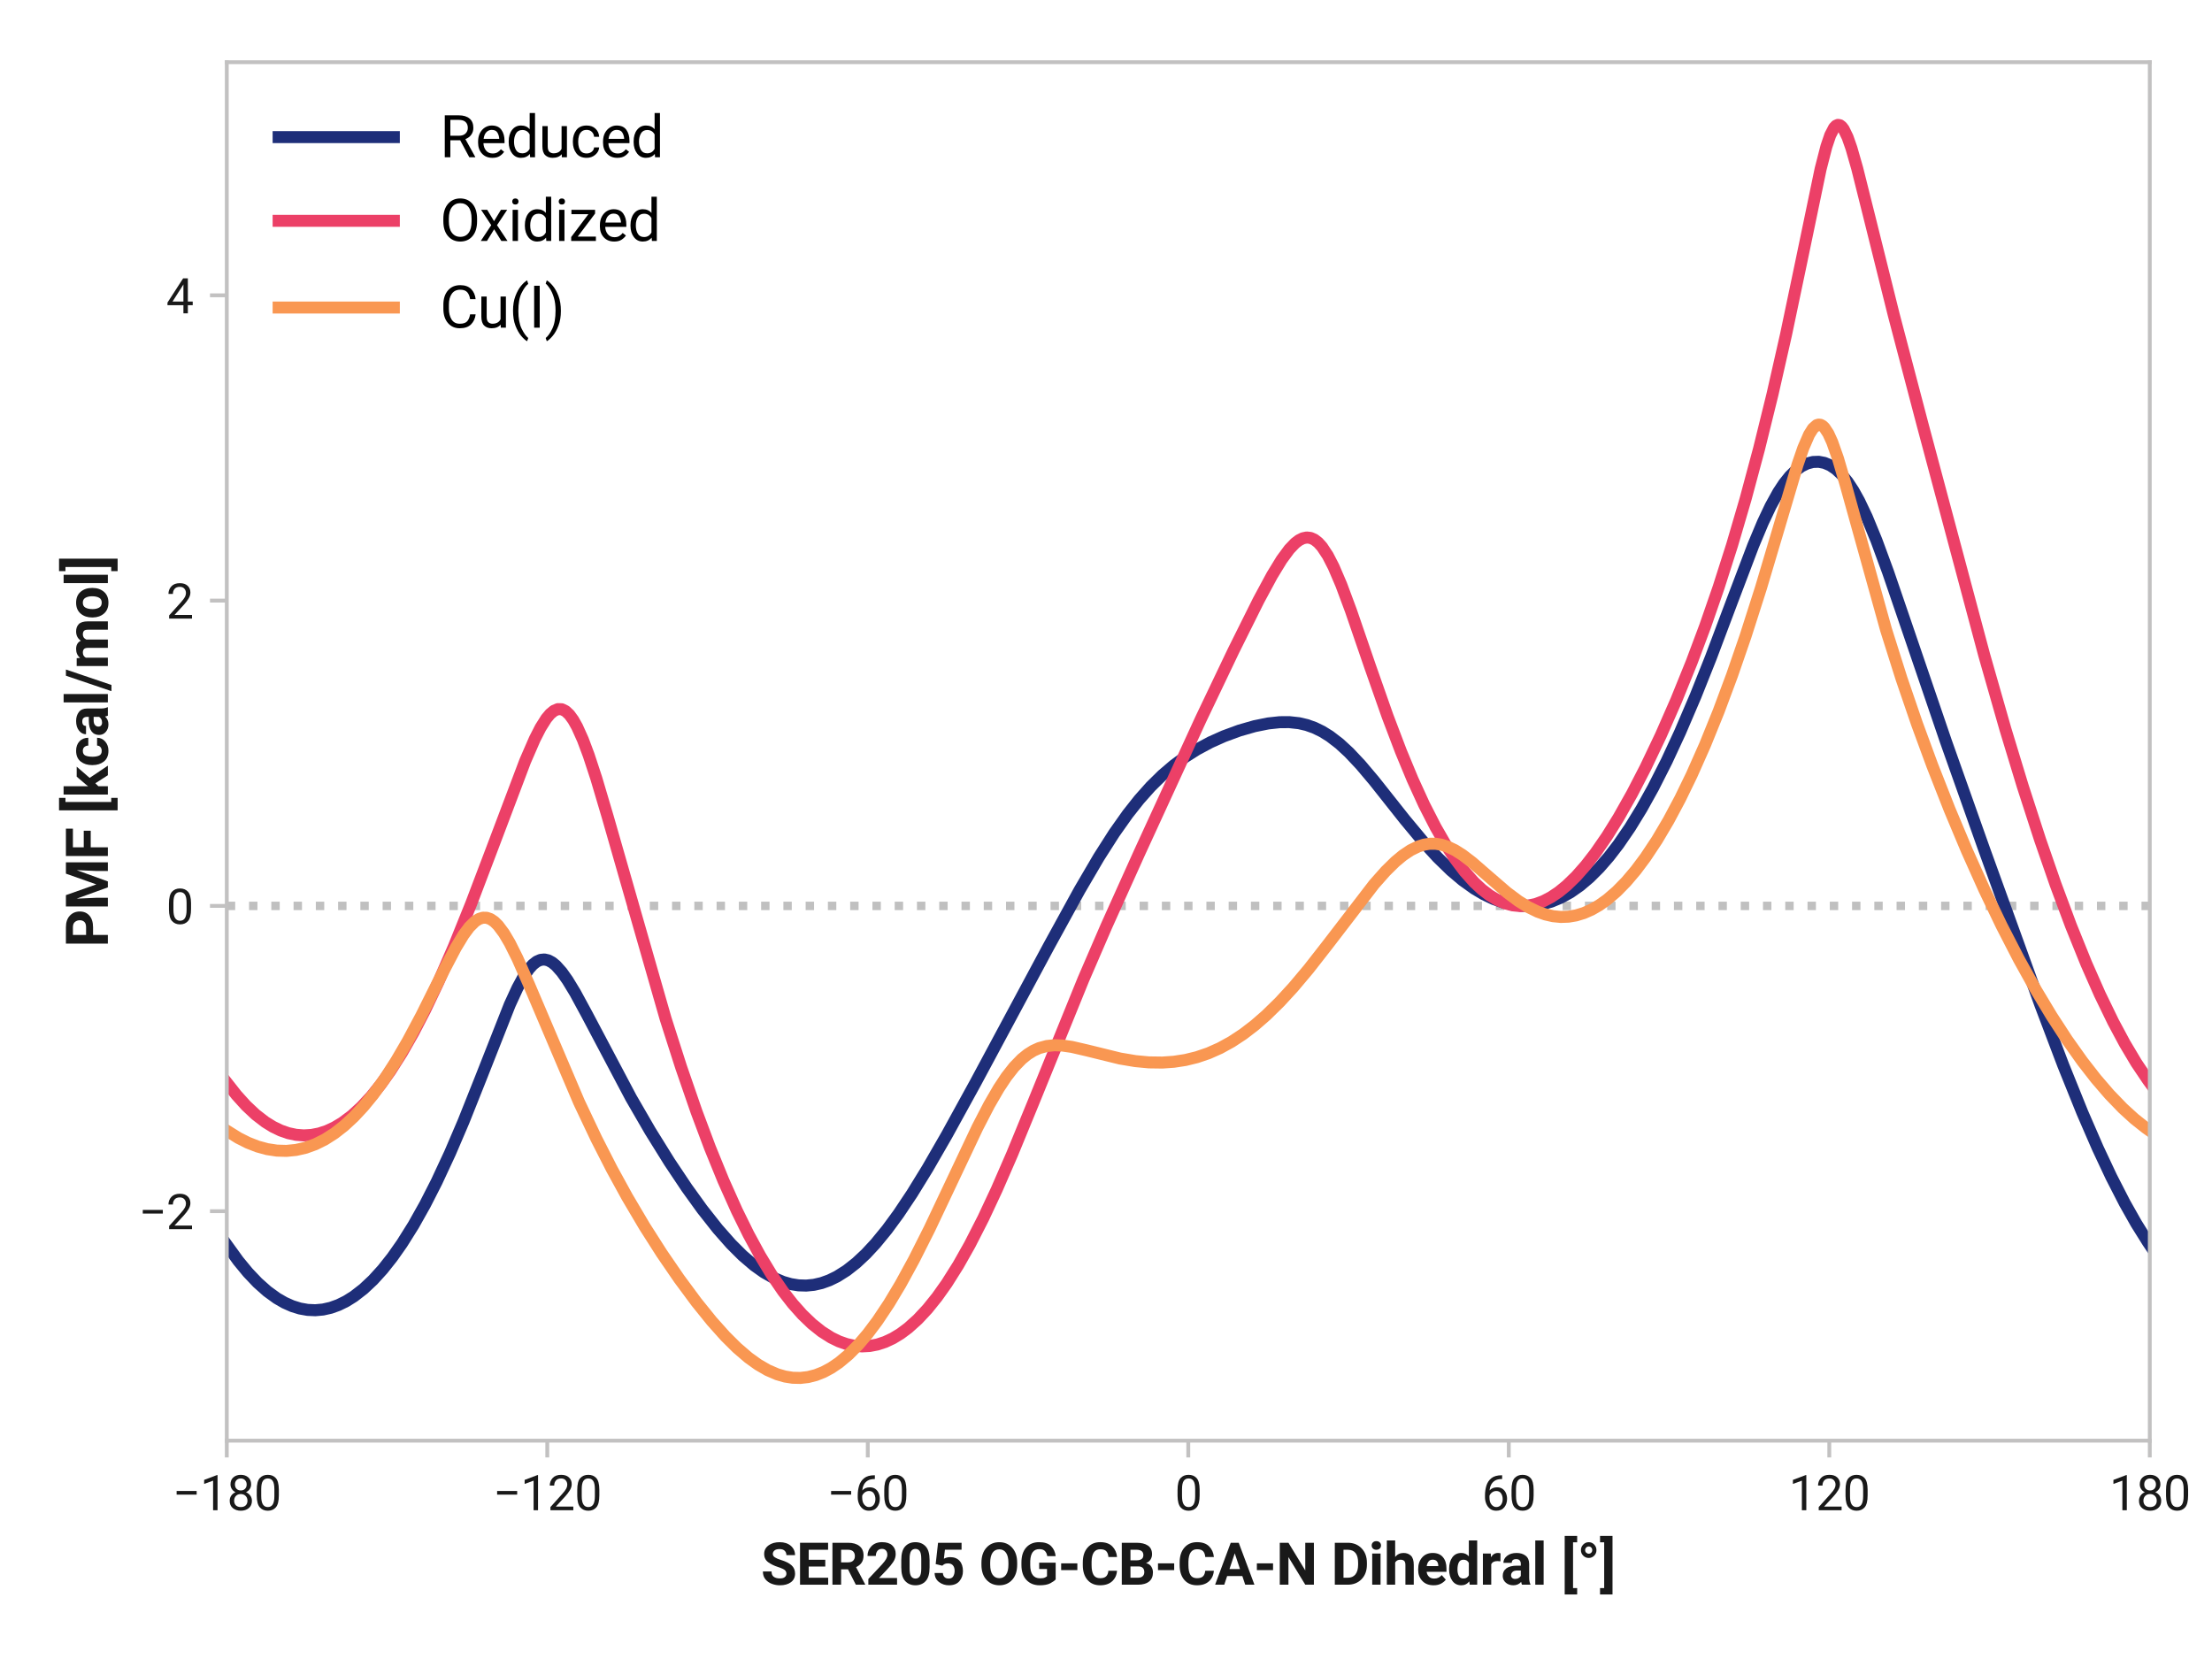 <?xml version="1.0" encoding="utf-8" standalone="no"?>
<!DOCTYPE svg PUBLIC "-//W3C//DTD SVG 1.1//EN"
  "http://www.w3.org/Graphics/SVG/1.1/DTD/svg11.dtd">
<svg xmlns:xlink="http://www.w3.org/1999/xlink" width="460.8pt" height="345.6pt" viewBox="0 0 460.8 345.6" xmlns="http://www.w3.org/2000/svg" version="1.1">
 <defs>
  <style type="text/css">*{stroke-linejoin: round; stroke-linecap: butt}</style>
 </defs>
 <g id="figure_1">
  <g id="patch_1">
   <path d="M 0 345.6 
L 460.8 345.6 
L 460.8 0 
L 0 0 
z
" style="fill: #ffffff"/>
  </g>
  <g id="axes_1">
   <g id="patch_2">
    <path d="M 47.243 300.112 
L 447.84 300.112 
L 447.84 12.96 
L 47.243 12.96 
z
" style="fill: #ffffff"/>
   </g>
   <g id="line2d_1">
    <path d="M 47.243 188.715 
L 447.84 188.715 
" clip-path="url(#pdffacbe177)" style="fill: none; stroke-dasharray: 1.75,2.888; stroke-dashoffset: 0; stroke: #c0c0c0; stroke-width: 1.75"/>
   </g>
   <g id="line2d_2">
    <path d="M 47.243 259.337 
L 49.649 262.667 
L 51.654 265.097 
L 53.659 267.207 
L 55.664 268.993 
L 57.669 270.45 
L 59.273 271.377 
L 60.877 272.09 
L 62.481 272.59 
L 64.085 272.874 
L 65.689 272.944 
L 67.293 272.798 
L 68.897 272.437 
L 70.501 271.862 
L 72.105 271.073 
L 73.709 270.07 
L 75.714 268.519 
L 77.719 266.638 
L 79.724 264.43 
L 81.729 261.899 
L 83.734 259.048 
L 86.14 255.209 
L 88.546 250.925 
L 90.952 246.206 
L 93.759 240.173 
L 96.566 233.616 
L 100.175 224.559 
L 106.19 209.3 
L 107.794 205.814 
L 108.997 203.594 
L 110.2 201.825 
L 111.002 200.94 
L 111.804 200.314 
L 112.606 199.959 
L 113.408 199.876 
L 114.21 200.058 
L 115.012 200.488 
L 115.814 201.143 
L 117.017 202.488 
L 118.22 204.182 
L 119.824 206.823 
L 122.23 211.255 
L 131.453 228.698 
L 135.463 235.624 
L 139.473 242.073 
L 143.082 247.472 
L 146.29 251.922 
L 149.497 255.986 
L 152.304 259.166 
L 154.71 261.564 
L 157.116 263.62 
L 159.121 265.047 
L 161.126 266.193 
L 163.131 267.043 
L 164.735 267.502 
L 166.339 267.759 
L 167.943 267.81 
L 169.547 267.653 
L 171.151 267.287 
L 172.755 266.712 
L 174.359 265.93 
L 176.364 264.666 
L 178.369 263.092 
L 180.374 261.219 
L 182.379 259.062 
L 184.785 256.126 
L 187.191 252.845 
L 189.998 248.639 
L 193.206 243.427 
L 197.216 236.471 
L 203.231 225.525 
L 218.469 197.131 
L 224.885 185.445 
L 228.895 178.596 
L 232.103 173.568 
L 234.91 169.598 
L 237.316 166.553 
L 239.722 163.85 
L 242.128 161.482 
L 244.534 159.427 
L 246.94 157.655 
L 249.346 156.133 
L 252.153 154.629 
L 254.96 153.372 
L 258.168 152.192 
L 261.376 151.271 
L 264.183 150.705 
L 266.589 150.446 
L 268.594 150.436 
L 270.599 150.657 
L 272.203 151.03 
L 273.807 151.599 
L 275.411 152.377 
L 277.015 153.37 
L 279.02 154.911 
L 281.025 156.758 
L 283.431 159.314 
L 286.238 162.637 
L 292.654 170.734 
L 296.664 175.555 
L 299.471 178.62 
L 302.278 181.349 
L 304.684 183.381 
L 307.09 185.106 
L 309.095 186.297 
L 311.1 187.257 
L 313.105 187.98 
L 315.11 188.46 
L 317.115 188.693 
L 319.12 188.671 
L 321.125 188.389 
L 323.13 187.838 
L 325.135 187.01 
L 327.14 185.898 
L 329.145 184.493 
L 331.15 182.792 
L 333.155 180.791 
L 335.16 178.488 
L 337.165 175.886 
L 339.571 172.373 
L 341.977 168.444 
L 344.383 164.114 
L 347.19 158.571 
L 349.996 152.524 
L 353.204 145.03 
L 356.412 136.974 
L 360.823 125.246 
L 365.234 113.623 
L 367.239 108.842 
L 368.843 105.446 
L 370.447 102.537 
L 371.65 100.714 
L 372.853 99.21 
L 374.056 98.025 
L 375.259 97.145 
L 376.462 96.555 
L 377.665 96.242 
L 378.868 96.199 
L 380.071 96.427 
L 381.274 96.939 
L 382.477 97.753 
L 383.68 98.888 
L 384.883 100.361 
L 386.086 102.181 
L 387.289 104.34 
L 388.893 107.708 
L 390.898 112.583 
L 393.304 119.127 
L 397.314 130.846 
L 405.334 154.352 
L 413.354 176.979 
L 424.983 209.164 
L 429.795 221.861 
L 433.805 231.8 
L 437.013 239.187 
L 439.82 245.165 
L 442.627 250.639 
L 445.033 254.899 
L 447.439 258.739 
L 447.84 259.337 
L 447.84 259.337 
" clip-path="url(#pdffacbe177)" style="fill: none; stroke: #1e2e79; stroke-width: 2.5; stroke-linecap: square"/>
   </g>
   <g id="line2d_3">
    <path d="M 47.243 225.537 
L 49.248 228.089 
L 51.253 230.309 
L 53.258 232.192 
L 55.263 233.738 
L 56.867 234.73 
L 58.471 235.505 
L 60.075 236.063 
L 61.679 236.403 
L 63.283 236.526 
L 64.887 236.431 
L 66.491 236.12 
L 68.095 235.592 
L 69.699 234.848 
L 71.303 233.888 
L 73.308 232.387 
L 75.313 230.552 
L 77.318 228.388 
L 79.323 225.897 
L 81.328 223.086 
L 83.734 219.298 
L 86.14 215.072 
L 88.546 210.428 
L 91.353 204.51 
L 94.561 197.148 
L 98.17 188.209 
L 102.581 176.593 
L 109.398 158.557 
L 111.403 153.946 
L 112.606 151.59 
L 113.809 149.682 
L 114.611 148.724 
L 115.413 148.062 
L 116.215 147.728 
L 117.017 147.747 
L 117.819 148.132 
L 118.621 148.883 
L 119.423 149.985 
L 120.225 151.413 
L 121.428 154.092 
L 122.631 157.301 
L 124.235 162.185 
L 126.641 170.305 
L 138.671 212.254 
L 141.879 222.273 
L 145.087 231.562 
L 147.893 239.059 
L 150.7 245.949 
L 153.507 252.225 
L 155.913 257.112 
L 158.319 261.542 
L 160.725 265.514 
L 163.131 269.026 
L 165.136 271.6 
L 167.141 273.852 
L 169.146 275.779 
L 171.151 277.381 
L 173.156 278.653 
L 174.76 279.432 
L 176.364 279.997 
L 177.968 280.346 
L 179.572 280.478 
L 181.176 280.391 
L 182.78 280.084 
L 184.384 279.555 
L 185.988 278.805 
L 187.592 277.832 
L 189.196 276.636 
L 191.201 274.83 
L 193.206 272.679 
L 195.211 270.188 
L 197.216 267.364 
L 199.622 263.547 
L 202.028 259.284 
L 204.835 253.788 
L 207.642 247.788 
L 210.85 240.422 
L 215.261 229.688 
L 225.687 204.034 
L 230.499 192.902 
L 237.316 177.763 
L 250.148 149.826 
L 256.965 135.541 
L 262.178 125.074 
L 264.985 119.867 
L 266.99 116.585 
L 268.594 114.409 
L 269.797 113.153 
L 270.599 112.541 
L 271.401 112.139 
L 272.203 111.971 
L 273.005 112.056 
L 273.807 112.408 
L 274.609 113.032 
L 275.411 113.927 
L 276.614 115.749 
L 277.817 118.084 
L 279.421 121.837 
L 281.426 127.224 
L 285.436 138.896 
L 289.045 149.166 
L 291.852 156.554 
L 294.258 162.356 
L 296.664 167.621 
L 299.07 172.326 
L 301.075 175.806 
L 303.08 178.878 
L 305.085 181.539 
L 307.09 183.785 
L 308.694 185.281 
L 310.298 186.509 
L 311.902 187.47 
L 313.506 188.164 
L 315.11 188.593 
L 316.714 188.76 
L 318.318 188.667 
L 319.922 188.32 
L 321.526 187.723 
L 323.13 186.881 
L 324.734 185.802 
L 326.338 184.494 
L 328.343 182.548 
L 330.348 180.273 
L 332.353 177.687 
L 334.759 174.201 
L 337.165 170.324 
L 339.972 165.347 
L 342.779 159.915 
L 345.987 153.176 
L 349.194 145.87 
L 352.402 137.954 
L 355.209 130.46 
L 358.016 122.357 
L 360.823 113.557 
L 363.63 103.972 
L 366.437 93.519 
L 369.244 82.127 
L 372.051 69.752 
L 375.259 54.47 
L 379.269 35.204 
L 380.472 30.524 
L 381.274 28.157 
L 382.076 26.609 
L 382.477 26.188 
L 382.878 26.012 
L 383.279 26.083 
L 383.68 26.392 
L 384.081 26.925 
L 384.883 28.582 
L 385.685 30.868 
L 386.888 35.073 
L 389.294 44.681 
L 394.507 65.601 
L 400.522 88.492 
L 413.354 136.487 
L 417.765 151.905 
L 421.374 163.776 
L 424.983 174.915 
L 428.191 184.169 
L 431.399 192.783 
L 434.607 200.724 
L 437.414 207.088 
L 440.221 212.881 
L 442.627 217.372 
L 445.033 221.411 
L 447.439 224.987 
L 447.84 225.537 
L 447.84 225.537 
" clip-path="url(#pdffacbe177)" style="fill: none; stroke: #ec4067; stroke-width: 2.5; stroke-linecap: square"/>
   </g>
   <g id="matplotlib.axis_1">
    <g id="xtick_1">
     <g id="line2d_4">
      <defs>
       <path id="meafde6dd8d" d="M 0 0 
L 0 3.5 
" style="stroke: #c2c1c1; stroke-width: 0.8"/>
      </defs>
      <g>
       <use xlink:href="#meafde6dd8d" x="47.243" y="300.112" style="fill: #c2c1c1; stroke: #c2c1c1; stroke-width: 0.8"/>
      </g>
     </g>
     <g id="text_1">
      <!-- −180 -->
      <g style="fill: #191919" transform="translate(35.954 314.612) scale(0.1 -0.1)">
       <defs>
        <path id="Roboto-Regular-2212" d="M 3134 2509 
L 3134 2034 
L 525 2034 
L 525 2509 
L 3134 2509 
z
" transform="scale(0.016)"/>
        <path id="Roboto-Regular-31" d="M 2278 4575 
L 2278 0 
L 1700 0 
L 1700 3853 
L 534 3428 
L 534 3950 
L 2188 4575 
L 2278 4575 
z
" transform="scale(0.016)"/>
        <path id="Roboto-Regular-38" d="M 3244 1231 
Q 3244 606 2826 271 
Q 2409 -63 1796 -63 
Q 1184 -63 767 271 
Q 350 606 350 1231 
Q 350 1613 554 1905 
Q 759 2197 1109 2347 
Q 806 2494 629 2762 
Q 453 3031 453 3366 
Q 453 3963 833 4288 
Q 1213 4613 1794 4613 
Q 2378 4613 2758 4288 
Q 3138 3963 3138 3366 
Q 3138 3028 2956 2761 
Q 2775 2494 2472 2347 
Q 2825 2197 3034 1903 
Q 3244 1609 3244 1231 
z
M 2559 3356 
Q 2559 3697 2346 3917 
Q 2134 4138 1793 4138 
Q 1453 4138 1243 3927 
Q 1034 3716 1034 3356 
Q 1034 3003 1243 2790 
Q 1453 2578 1797 2578 
Q 2138 2578 2348 2790 
Q 2559 3003 2559 3356 
z
M 2663 1244 
Q 2663 1625 2420 1865 
Q 2178 2106 1791 2106 
Q 1394 2106 1161 1865 
Q 928 1625 928 1244 
Q 928 850 1161 631 
Q 1394 413 1797 413 
Q 2200 413 2431 631 
Q 2663 850 2663 1244 
z
" transform="scale(0.016)"/>
        <path id="Roboto-Regular-30" d="M 3234 1944 
Q 3234 825 2848 381 
Q 2463 -63 1800 -63 
Q 1156 -63 764 368 
Q 372 800 359 1872 
L 359 2638 
Q 359 3753 750 4183 
Q 1141 4613 1794 4613 
Q 2447 4613 2834 4195 
Q 3222 3778 3234 2709 
L 3234 1944 
z
M 2653 2734 
Q 2653 3503 2434 3822 
Q 2216 4141 1794 4141 
Q 1388 4141 1167 3831 
Q 947 3522 941 2778 
L 941 1850 
Q 941 1088 1164 750 
Q 1388 413 1800 413 
Q 2222 413 2436 745 
Q 2650 1078 2653 1825 
L 2653 2734 
z
" transform="scale(0.016)"/>
       </defs>
       <use xlink:href="#Roboto-Regular-2212"/>
       <use xlink:href="#Roboto-Regular-31" x="57.178"/>
       <use xlink:href="#Roboto-Regular-38" x="113.379"/>
       <use xlink:href="#Roboto-Regular-30" x="169.58"/>
      </g>
     </g>
    </g>
    <g id="xtick_2">
     <g id="line2d_5">
      <g>
       <use xlink:href="#meafde6dd8d" x="114.009" y="300.112" style="fill: #c2c1c1; stroke: #c2c1c1; stroke-width: 0.8"/>
      </g>
     </g>
     <g id="text_2">
      <!-- −120 -->
      <g style="fill: #191919" transform="translate(102.72 314.612) scale(0.1 -0.1)">
       <defs>
        <path id="Roboto-Regular-32" d="M 3359 475 
L 3359 0 
L 381 0 
L 381 416 
L 1925 2134 
Q 2306 2566 2439 2819 
Q 2572 3072 2572 3328 
Q 2572 3663 2364 3900 
Q 2156 4138 1778 4138 
Q 1322 4138 1097 3878 
Q 872 3619 872 3213 
L 294 3213 
Q 294 3788 672 4200 
Q 1050 4613 1778 4613 
Q 2422 4613 2786 4278 
Q 3150 3944 3150 3397 
Q 3150 2997 2903 2592 
Q 2656 2188 2297 1797 
L 1078 475 
L 3359 475 
z
" transform="scale(0.016)"/>
       </defs>
       <use xlink:href="#Roboto-Regular-2212"/>
       <use xlink:href="#Roboto-Regular-31" x="57.178"/>
       <use xlink:href="#Roboto-Regular-32" x="113.379"/>
       <use xlink:href="#Roboto-Regular-30" x="169.58"/>
      </g>
     </g>
    </g>
    <g id="xtick_3">
     <g id="line2d_6">
      <g>
       <use xlink:href="#meafde6dd8d" x="180.775" y="300.112" style="fill: #c2c1c1; stroke: #c2c1c1; stroke-width: 0.8"/>
      </g>
     </g>
     <g id="text_3">
      <!-- −60 -->
      <g style="fill: #191919" transform="translate(172.296 314.612) scale(0.1 -0.1)">
       <defs>
        <path id="Roboto-Regular-36" d="M 3291 1484 
Q 3291 838 2930 387 
Q 2569 -63 1878 -63 
Q 1388 -63 1063 198 
Q 738 459 577 861 
Q 416 1263 416 1684 
L 416 1956 
Q 416 2597 595 3194 
Q 775 3791 1247 4173 
Q 1719 4556 2597 4556 
L 2647 4556 
L 2647 4066 
Q 2041 4066 1705 3853 
Q 1369 3641 1205 3302 
Q 1041 2963 1006 2575 
Q 1369 2984 1984 2984 
Q 2438 2984 2727 2765 
Q 3016 2547 3153 2201 
Q 3291 1856 3291 1484 
z
M 997 1666 
Q 997 1059 1267 737 
Q 1538 416 1878 416 
Q 2278 416 2498 708 
Q 2719 1000 2719 1456 
Q 2719 1863 2516 2184 
Q 2313 2506 1891 2506 
Q 1588 2506 1341 2325 
Q 1094 2144 997 1884 
L 997 1666 
z
" transform="scale(0.016)"/>
       </defs>
       <use xlink:href="#Roboto-Regular-2212"/>
       <use xlink:href="#Roboto-Regular-36" x="57.178"/>
       <use xlink:href="#Roboto-Regular-30" x="113.379"/>
      </g>
     </g>
    </g>
    <g id="xtick_4">
     <g id="line2d_7">
      <g>
       <use xlink:href="#meafde6dd8d" x="247.542" y="300.112" style="fill: #c2c1c1; stroke: #c2c1c1; stroke-width: 0.8"/>
      </g>
     </g>
     <g id="text_4">
      <!-- 0 -->
      <g style="fill: #191919" transform="translate(244.731 314.612) scale(0.1 -0.1)">
       <use xlink:href="#Roboto-Regular-30"/>
      </g>
     </g>
    </g>
    <g id="xtick_5">
     <g id="line2d_8">
      <g>
       <use xlink:href="#meafde6dd8d" x="314.308" y="300.112" style="fill: #c2c1c1; stroke: #c2c1c1; stroke-width: 0.8"/>
      </g>
     </g>
     <g id="text_5">
      <!-- 60 -->
      <g style="fill: #191919" transform="translate(308.687 314.612) scale(0.1 -0.1)">
       <use xlink:href="#Roboto-Regular-36"/>
       <use xlink:href="#Roboto-Regular-30" x="56.201"/>
      </g>
     </g>
    </g>
    <g id="xtick_6">
     <g id="line2d_9">
      <g>
       <use xlink:href="#meafde6dd8d" x="381.074" y="300.112" style="fill: #c2c1c1; stroke: #c2c1c1; stroke-width: 0.8"/>
      </g>
     </g>
     <g id="text_6">
      <!-- 120 -->
      <g style="fill: #191919" transform="translate(372.643 314.612) scale(0.1 -0.1)">
       <use xlink:href="#Roboto-Regular-31"/>
       <use xlink:href="#Roboto-Regular-32" x="56.201"/>
       <use xlink:href="#Roboto-Regular-30" x="112.402"/>
      </g>
     </g>
    </g>
    <g id="xtick_7">
     <g id="line2d_10">
      <g>
       <use xlink:href="#meafde6dd8d" x="447.84" y="300.112" style="fill: #c2c1c1; stroke: #c2c1c1; stroke-width: 0.8"/>
      </g>
     </g>
     <g id="text_7">
      <!-- 180 -->
      <g style="fill: #191919" transform="translate(439.41 314.612) scale(0.1 -0.1)">
       <use xlink:href="#Roboto-Regular-31"/>
       <use xlink:href="#Roboto-Regular-38" x="56.201"/>
       <use xlink:href="#Roboto-Regular-30" x="112.402"/>
      </g>
     </g>
    </g>
    <g id="text_8">
     <!-- SER205 OG-CB-CA-N Dihedral [°] -->
     <g style="fill: #191919" transform="translate(158.506 330.123) scale(0.12 -0.12)">
      <defs>
       <path id="Roboto-Bold-53" d="M 2769 1194 
Q 2769 1422 2612 1573 
Q 2456 1725 1854 1920 
Q 1253 2116 816 2425 
Q 356 2747 356 3341 
Q 356 3913 828 4263 
Q 1300 4613 2038 4613 
Q 2794 4613 3250 4217 
Q 3706 3822 3706 3209 
L 2769 3209 
Q 2769 3497 2584 3681 
Q 2400 3866 2022 3866 
Q 1653 3866 1473 3711 
Q 1294 3556 1294 3338 
Q 1294 3113 1525 2963 
Q 1756 2813 2197 2678 
Q 2944 2450 3326 2106 
Q 3709 1763 3709 1200 
Q 3709 603 3259 270 
Q 2809 -63 2059 -63 
Q 1606 -63 1184 96 
Q 763 256 491 587 
Q 219 919 219 1434 
L 1159 1434 
Q 1159 1019 1407 850 
Q 1656 681 2059 681 
Q 2422 681 2595 828 
Q 2769 975 2769 1194 
z
" transform="scale(0.016)"/>
       <path id="Roboto-Bold-45" d="M 406 0 
L 406 4550 
L 3450 4550 
L 3450 3791 
L 1347 3791 
L 1347 2706 
L 3144 2706 
L 3144 1972 
L 1347 1972 
L 1347 756 
L 3459 756 
L 3459 0 
L 406 0 
z
" transform="scale(0.016)"/>
       <path id="Roboto-Bold-52" d="M 2944 0 
L 2094 1669 
L 1347 1669 
L 1347 0 
L 406 0 
L 406 4550 
L 2100 4550 
Q 2884 4550 3332 4198 
Q 3781 3847 3781 3175 
Q 3781 2681 3562 2378 
Q 3344 2075 2969 1906 
L 3953 44 
L 3953 0 
L 2944 0 
z
M 1347 3791 
L 1347 2425 
L 2100 2425 
Q 2469 2425 2655 2611 
Q 2841 2797 2841 3103 
Q 2841 3419 2659 3605 
Q 2478 3791 2100 3791 
L 1347 3791 
z
" transform="scale(0.016)"/>
       <path id="Roboto-Bold-32" d="M 3428 728 
L 3428 0 
L 313 0 
L 313 619 
L 1784 2188 
Q 2116 2553 2245 2792 
Q 2375 3031 2375 3234 
Q 2375 3538 2223 3713 
Q 2072 3888 1788 3888 
Q 1466 3888 1295 3669 
Q 1125 3450 1125 3119 
L 222 3119 
Q 222 3734 645 4175 
Q 1069 4616 1803 4616 
Q 2519 4616 2900 4270 
Q 3281 3925 3281 3325 
Q 3281 2875 3014 2470 
Q 2747 2066 2284 1581 
L 1472 728 
L 3428 728 
z
" transform="scale(0.016)"/>
       <path id="Roboto-Bold-30" d="M 3372 1884 
Q 3372 856 2950 396 
Q 2528 -63 1840 -63 
Q 1153 -63 726 396 
Q 300 856 300 1884 
L 300 2675 
Q 300 3700 723 4156 
Q 1147 4613 1834 4613 
Q 2519 4613 2944 4159 
Q 3369 3706 3372 2691 
L 3372 1884 
z
M 2469 2800 
Q 2469 3406 2303 3645 
Q 2138 3884 1834 3884 
Q 1538 3884 1372 3650 
Q 1206 3416 1203 2825 
L 1203 1763 
Q 1203 1153 1370 909 
Q 1538 666 1841 666 
Q 2138 666 2302 905 
Q 2466 1144 2469 1738 
L 2469 2800 
z
" transform="scale(0.016)"/>
       <path id="Roboto-Bold-35" d="M 1166 2063 
L 447 2238 
L 706 4550 
L 3256 4550 
L 3256 3800 
L 1450 3800 
L 1338 2819 
Q 1650 2991 2019 2991 
Q 2681 2991 3043 2587 
Q 3406 2184 3406 1463 
Q 3406 856 3031 396 
Q 2656 -63 1872 -63 
Q 1281 -63 814 287 
Q 347 638 331 1269 
L 1225 1269 
Q 1284 666 1866 666 
Q 2206 666 2354 911 
Q 2503 1156 2503 1513 
Q 2503 1872 2325 2092 
Q 2147 2313 1772 2313 
Q 1525 2313 1390 2233 
Q 1256 2153 1166 2063 
z
" transform="scale(0.016)"/>
       <path id="Roboto-Bold-20" transform="scale(0.016)"/>
       <path id="Roboto-Bold-4f" d="M 4147 2172 
Q 4147 1131 3608 534 
Q 3069 -63 2212 -63 
Q 1356 -63 812 534 
Q 269 1131 269 2172 
L 269 2375 
Q 269 3416 809 4014 
Q 1350 4613 2206 4613 
Q 3063 4613 3605 4014 
Q 4147 3416 4147 2375 
L 4147 2172 
z
M 3197 2381 
Q 3197 3094 2937 3466 
Q 2678 3838 2206 3838 
Q 1734 3838 1478 3470 
Q 1222 3103 1219 2397 
L 1219 2172 
Q 1219 1463 1478 1086 
Q 1738 709 2213 709 
Q 2684 709 2939 1081 
Q 3194 1453 3197 2156 
L 3197 2381 
z
" transform="scale(0.016)"/>
       <path id="Roboto-Bold-47" d="M 4009 2391 
L 4009 575 
Q 3847 381 3433 159 
Q 3019 -63 2269 -63 
Q 1384 -63 839 510 
Q 294 1084 294 2138 
L 294 2409 
Q 294 3463 816 4039 
Q 1338 4616 2203 4616 
Q 3088 4616 3509 4191 
Q 3931 3766 4006 3103 
L 3094 3103 
Q 3041 3447 2847 3653 
Q 2653 3859 2228 3859 
Q 1306 3859 1250 2584 
L 1247 2138 
Q 1247 1419 1514 1056 
Q 1781 694 2319 694 
Q 2656 694 2825 770 
Q 2994 847 3069 919 
L 3069 1703 
L 2219 1703 
L 2219 2391 
L 4009 2391 
z
" transform="scale(0.016)"/>
       <path id="Roboto-Bold-2d" d="M 2103 2316 
L 2103 1584 
L 347 1584 
L 347 2316 
L 2103 2316 
z
" transform="scale(0.016)"/>
       <path id="Roboto-Bold-43" d="M 3044 1516 
L 3981 1516 
Q 3934 822 3461 379 
Q 2988 -63 2150 -63 
Q 1275 -63 772 526 
Q 269 1116 269 2125 
L 269 2422 
Q 269 3431 784 4023 
Q 1300 4616 2159 4616 
Q 3013 4616 3466 4161 
Q 3919 3706 3984 3006 
L 3047 3006 
Q 3016 3413 2820 3630 
Q 2625 3847 2159 3847 
Q 1247 3847 1222 2500 
L 1222 2125 
Q 1222 1419 1436 1062 
Q 1650 706 2150 706 
Q 2594 706 2801 907 
Q 3009 1109 3044 1516 
z
" transform="scale(0.016)"/>
       <path id="Roboto-Bold-42" d="M 3788 1341 
Q 3788 684 3369 345 
Q 2950 6 2175 0 
L 406 0 
L 406 4550 
L 2003 4550 
Q 2794 4550 3241 4247 
Q 3688 3944 3688 3306 
Q 3688 2997 3531 2737 
Q 3375 2478 3038 2344 
Q 3438 2244 3613 1956 
Q 3788 1669 3788 1341 
z
M 1347 3791 
L 1347 2647 
L 2003 2647 
Q 2747 2647 2747 3209 
Q 2747 3778 2034 3791 
L 1347 3791 
z
M 2850 1350 
Q 2850 1963 2231 1984 
L 1347 1984 
L 1347 756 
L 2147 756 
Q 2506 756 2678 925 
Q 2850 1094 2850 1350 
z
" transform="scale(0.016)"/>
       <path id="Roboto-Bold-41" d="M 25 0 
L 1719 4550 
L 2588 4550 
L 4291 0 
L 3291 0 
L 2978 938 
L 1331 938 
L 1019 0 
L 25 0 
z
M 1584 1697 
L 2725 1697 
L 2156 3406 
L 1584 1697 
z
" transform="scale(0.016)"/>
       <path id="Roboto-Bold-4e" d="M 4109 4550 
L 4109 0 
L 3172 0 
L 1347 2997 
L 1347 0 
L 406 0 
L 406 4550 
L 1347 4550 
L 3172 1550 
L 3172 4550 
L 4109 4550 
z
" transform="scale(0.016)"/>
       <path id="Roboto-Bold-44" d="M 406 0 
L 406 4550 
L 1809 4550 
Q 2728 4550 3308 3950 
Q 3888 3350 3888 2375 
L 3888 2172 
Q 3888 1197 3308 598 
Q 2728 0 1797 0 
L 406 0 
z
M 1347 3791 
L 1347 756 
L 1797 756 
Q 2350 756 2639 1115 
Q 2928 1475 2934 2144 
L 2934 2381 
Q 2934 3075 2661 3428 
Q 2388 3781 1838 3791 
L 1347 3791 
z
" transform="scale(0.016)"/>
       <path id="Roboto-Bold-69" d="M 341 4256 
Q 341 4459 478 4592 
Q 616 4725 847 4725 
Q 1078 4725 1215 4592 
Q 1353 4459 1353 4256 
Q 1353 4056 1215 3923 
Q 1078 3791 847 3791 
Q 616 3791 478 3923 
Q 341 4056 341 4256 
z
M 1303 3381 
L 1303 0 
L 397 0 
L 397 3381 
L 1303 3381 
z
" transform="scale(0.016)"/>
       <path id="Roboto-Bold-68" d="M 1803 2713 
Q 1409 2713 1231 2409 
L 1231 0 
L 328 0 
L 328 4800 
L 1231 4800 
L 1231 3016 
Q 1584 3444 2134 3444 
Q 2631 3444 2939 3150 
Q 3247 2856 3250 2147 
L 3250 0 
L 2344 0 
L 2344 2138 
Q 2344 2466 2203 2589 
Q 2063 2713 1803 2713 
z
" transform="scale(0.016)"/>
       <path id="Roboto-Bold-65" d="M 3225 550 
Q 3063 319 2731 128 
Q 2400 -63 1906 -63 
Q 1119 -63 675 414 
Q 231 891 228 1566 
L 228 1697 
Q 228 2463 654 2953 
Q 1081 3444 1806 3444 
Q 2534 3444 2915 2987 
Q 3297 2531 3297 1781 
L 3297 1397 
L 1144 1397 
Q 1191 1069 1403 867 
Q 1616 666 1963 666 
Q 2478 666 2778 1044 
L 3225 550 
z
M 1800 2716 
Q 1513 2716 1356 2522 
Q 1200 2328 1153 2016 
L 2409 2016 
L 2409 2084 
Q 2403 2356 2258 2536 
Q 2113 2716 1800 2716 
z
" transform="scale(0.016)"/>
       <path id="Roboto-Bold-64" d="M 2438 0 
L 2394 359 
Q 2059 -63 1528 -63 
Q 900 -63 553 425 
Q 206 913 206 1650 
L 206 1716 
Q 206 2488 553 2966 
Q 900 3444 1534 3444 
Q 2028 3444 2347 3078 
L 2347 4800 
L 3253 4800 
L 3253 0 
L 2438 0 
z
M 1113 1650 
Q 1113 1244 1256 958 
Q 1400 672 1756 672 
Q 2169 672 2347 1022 
L 2347 2363 
Q 2175 2713 1763 2713 
Q 1409 2713 1261 2425 
Q 1113 2138 1113 1650 
z
" transform="scale(0.016)"/>
       <path id="Roboto-Bold-72" d="M 1922 2563 
Q 1413 2563 1253 2216 
L 1253 0 
L 347 0 
L 347 3381 
L 1200 3381 
L 1228 2978 
Q 1494 3444 1981 3444 
Q 2153 3444 2259 3403 
L 2250 2538 
L 1922 2563 
z
" transform="scale(0.016)"/>
       <path id="Roboto-Bold-61" d="M 2306 0 
Q 2250 119 2216 303 
Q 1888 -63 1363 -63 
Q 878 -63 547 223 
Q 216 509 216 950 
Q 216 1481 609 1773 
Q 1003 2066 1775 2066 
L 2178 2066 
L 2178 2263 
Q 2178 2497 2058 2636 
Q 1938 2775 1678 2775 
Q 1194 2775 1194 2369 
L 291 2369 
Q 291 2809 681 3126 
Q 1072 3444 1728 3444 
Q 2313 3444 2698 3147 
Q 3084 2850 3084 2256 
L 3084 750 
Q 3091 300 3219 53 
L 3219 0 
L 2306 0 
z
M 1559 628 
Q 1788 628 1948 729 
Q 2109 831 2178 953 
L 2178 1541 
L 1809 1541 
Q 1450 1541 1284 1389 
Q 1119 1238 1119 1016 
Q 1119 847 1236 737 
Q 1353 628 1559 628 
z
" transform="scale(0.016)"/>
       <path id="Roboto-Bold-6c" d="M 1303 4800 
L 1303 0 
L 397 0 
L 397 4800 
L 1303 4800 
z
" transform="scale(0.016)"/>
       <path id="Roboto-Bold-5b" d="M 1728 5297 
L 1728 4600 
L 1281 4600 
L 1281 -366 
L 1728 -366 
L 1728 -1059 
L 375 -1059 
L 375 5297 
L 1728 5297 
z
" transform="scale(0.016)"/>
       <path id="Roboto-Bold-b0" d="M 397 3750 
Q 397 4103 647 4358 
Q 897 4613 1247 4613 
Q 1591 4613 1836 4358 
Q 2081 4103 2081 3750 
Q 2081 3397 1836 3150 
Q 1591 2903 1247 2903 
Q 897 2903 647 3150 
Q 397 3397 397 3750 
z
M 853 3750 
Q 853 3584 970 3473 
Q 1088 3363 1247 3363 
Q 1406 3363 1515 3473 
Q 1625 3584 1625 3750 
Q 1625 3922 1515 4036 
Q 1406 4150 1247 4150 
Q 1088 4150 970 4036 
Q 853 3922 853 3750 
z
" transform="scale(0.016)"/>
       <path id="Roboto-Bold-5d" d="M 41 4600 
L 41 5297 
L 1394 5297 
L 1394 -1059 
L 41 -1059 
L 41 -366 
L 491 -366 
L 491 4600 
L 41 4600 
z
" transform="scale(0.016)"/>
      </defs>
      <use xlink:href="#Roboto-Bold-53"/>
      <use xlink:href="#Roboto-Bold-45" x="61.475"/>
      <use xlink:href="#Roboto-Bold-52" x="117.725"/>
      <use xlink:href="#Roboto-Bold-32" x="181.543"/>
      <use xlink:href="#Roboto-Bold-30" x="238.916"/>
      <use xlink:href="#Roboto-Bold-35" x="296.289"/>
      <use xlink:href="#Roboto-Bold-20" x="353.662"/>
      <use xlink:href="#Roboto-Bold-4f" x="378.564"/>
      <use xlink:href="#Roboto-Bold-47" x="447.607"/>
      <use xlink:href="#Roboto-Bold-2d" x="515.723"/>
      <use xlink:href="#Roboto-Bold-43" x="554.541"/>
      <use xlink:href="#Roboto-Bold-42" x="620.02"/>
      <use xlink:href="#Roboto-Bold-2d" x="683.838"/>
      <use xlink:href="#Roboto-Bold-43" x="722.656"/>
      <use xlink:href="#Roboto-Bold-41" x="788.135"/>
      <use xlink:href="#Roboto-Bold-2d" x="855.469"/>
      <use xlink:href="#Roboto-Bold-4e" x="894.287"/>
      <use xlink:href="#Roboto-Bold-20" x="964.941"/>
      <use xlink:href="#Roboto-Bold-44" x="989.844"/>
      <use xlink:href="#Roboto-Bold-69" x="1054.883"/>
      <use xlink:href="#Roboto-Bold-68" x="1081.396"/>
      <use xlink:href="#Roboto-Bold-65" x="1137.402"/>
      <use xlink:href="#Roboto-Bold-64" x="1191.455"/>
      <use xlink:href="#Roboto-Bold-72" x="1247.852"/>
      <use xlink:href="#Roboto-Bold-61" x="1284.375"/>
      <use xlink:href="#Roboto-Bold-6c" x="1337.988"/>
      <use xlink:href="#Roboto-Bold-20" x="1364.502"/>
      <use xlink:href="#Roboto-Bold-5b" x="1389.404"/>
      <use xlink:href="#Roboto-Bold-b0" x="1417.236"/>
      <use xlink:href="#Roboto-Bold-5d" x="1456.104"/>
     </g>
    </g>
   </g>
   <g id="matplotlib.axis_2">
    <g id="ytick_1">
     <g id="line2d_11">
      <defs>
       <path id="mbc2a214ec7" d="M 0 0 
L -3.5 0 
" style="stroke: #c2c1c1; stroke-width: 0.8"/>
      </defs>
      <g>
       <use xlink:href="#mbc2a214ec7" x="47.243" y="252.313" style="fill: #c2c1c1; stroke: #c2c1c1; stroke-width: 0.8"/>
      </g>
     </g>
     <g id="text_9">
      <!-- −2 -->
      <g style="fill: #191919" transform="translate(28.905 256.063) scale(0.1 -0.1)">
       <use xlink:href="#Roboto-Regular-2212"/>
       <use xlink:href="#Roboto-Regular-32" x="57.178"/>
      </g>
     </g>
    </g>
    <g id="ytick_2">
     <g id="line2d_12">
      <g>
       <use xlink:href="#mbc2a214ec7" x="47.243" y="188.715" style="fill: #c2c1c1; stroke: #c2c1c1; stroke-width: 0.8"/>
      </g>
     </g>
     <g id="text_10">
      <!-- 0 -->
      <g style="fill: #191919" transform="translate(34.623 192.465) scale(0.1 -0.1)">
       <use xlink:href="#Roboto-Regular-30"/>
      </g>
     </g>
    </g>
    <g id="ytick_3">
     <g id="line2d_13">
      <g>
       <use xlink:href="#mbc2a214ec7" x="47.243" y="125.117" style="fill: #c2c1c1; stroke: #c2c1c1; stroke-width: 0.8"/>
      </g>
     </g>
     <g id="text_11">
      <!-- 2 -->
      <g style="fill: #191919" transform="translate(34.623 128.867) scale(0.1 -0.1)">
       <use xlink:href="#Roboto-Regular-32"/>
      </g>
     </g>
    </g>
    <g id="ytick_4">
     <g id="line2d_14">
      <g>
       <use xlink:href="#mbc2a214ec7" x="47.243" y="61.519" style="fill: #c2c1c1; stroke: #c2c1c1; stroke-width: 0.8"/>
      </g>
     </g>
     <g id="text_12">
      <!-- 4 -->
      <g style="fill: #191919" transform="translate(34.623 65.269) scale(0.1 -0.1)">
       <defs>
        <path id="Roboto-Regular-34" d="M 166 1397 
L 2203 4550 
L 2819 4550 
L 2819 1531 
L 3453 1531 
L 3453 1056 
L 2819 1056 
L 2819 0 
L 2241 0 
L 2241 1056 
L 166 1056 
L 166 1397 
z
M 822 1531 
L 2241 1531 
L 2241 3766 
L 2169 3638 
L 822 1531 
z
" transform="scale(0.016)"/>
       </defs>
       <use xlink:href="#Roboto-Regular-34"/>
      </g>
     </g>
    </g>
    <g id="text_13">
     <!-- PMF [kcal/mol] -->
     <g style="fill: #191919" transform="translate(22.468 197.356) rotate(-90) scale(0.12 -0.12)">
      <defs>
       <path id="Roboto-Bold-50" d="M 1347 1606 
L 1347 0 
L 406 0 
L 406 4550 
L 2184 4550 
Q 2991 4550 3442 4125 
Q 3894 3700 3894 3047 
Q 3894 2388 3442 1997 
Q 2991 1606 2184 1606 
L 1347 1606 
z
M 1347 3791 
L 1347 2363 
L 2184 2363 
Q 2588 2363 2766 2553 
Q 2944 2744 2944 3041 
Q 2944 3338 2766 3564 
Q 2588 3791 2184 3791 
L 1347 3791 
z
" transform="scale(0.016)"/>
       <path id="Roboto-Bold-4d" d="M 2800 1250 
L 3966 4550 
L 5194 4550 
L 5194 0 
L 4253 0 
L 4253 1244 
L 4347 3381 
L 3122 0 
L 2478 0 
L 1253 3381 
L 1347 1244 
L 1347 0 
L 406 0 
L 406 4550 
L 1634 4550 
L 2800 1250 
z
" transform="scale(0.016)"/>
       <path id="Roboto-Bold-46" d="M 406 0 
L 406 4550 
L 3372 4550 
L 3372 3791 
L 1347 3791 
L 1347 2616 
L 3147 2616 
L 3147 1859 
L 1347 1859 
L 1347 0 
L 406 0 
z
" transform="scale(0.016)"/>
       <path id="Roboto-Bold-6b" d="M 2444 0 
L 1575 1356 
L 1253 1034 
L 1253 0 
L 350 0 
L 350 4803 
L 1253 4803 
L 1253 2144 
L 1428 2369 
L 2291 3381 
L 3375 3381 
L 2156 1975 
L 3484 0 
L 2444 0 
z
" transform="scale(0.016)"/>
       <path id="Roboto-Bold-63" d="M 1753 666 
Q 2000 666 2159 802 
Q 2319 938 2322 1169 
L 3172 1169 
Q 3166 631 2761 284 
Q 2356 -63 1769 -63 
Q 984 -63 595 432 
Q 206 928 206 1647 
L 206 1734 
Q 206 2450 593 2947 
Q 981 3444 1766 3444 
Q 2388 3444 2777 3087 
Q 3166 2731 3172 2122 
L 2322 2122 
Q 2319 2369 2172 2542 
Q 2025 2716 1750 2716 
Q 1356 2716 1234 2420 
Q 1113 2125 1113 1647 
Q 1113 1256 1233 961 
Q 1353 666 1753 666 
z
" transform="scale(0.016)"/>
       <path id="Roboto-Bold-2f" d="M 2306 4550 
L 631 -391 
L -41 -391 
L 1634 4550 
L 2306 4550 
z
" transform="scale(0.016)"/>
       <path id="Roboto-Bold-6d" d="M 1806 2713 
Q 1431 2713 1253 2394 
L 1253 0 
L 347 0 
L 347 3381 
L 1197 3381 
L 1228 3009 
Q 1581 3444 2197 3444 
Q 2850 3444 3094 2928 
Q 3441 3444 4109 3444 
Q 4597 3444 4894 3156 
Q 5191 2869 5194 2169 
L 5194 0 
L 4288 0 
L 4288 2156 
Q 4288 2494 4152 2603 
Q 4016 2713 3781 2713 
Q 3381 2713 3222 2334 
L 3222 0 
L 2319 0 
L 2319 2150 
Q 2319 2484 2181 2598 
Q 2044 2713 1806 2713 
z
" transform="scale(0.016)"/>
       <path id="Roboto-Bold-6f" d="M 206 1722 
Q 206 2459 625 2951 
Q 1044 3444 1806 3444 
Q 2578 3444 2993 2951 
Q 3409 2459 3409 1722 
L 3409 1656 
Q 3409 919 2993 428 
Q 2578 -63 1813 -63 
Q 1053 -63 636 415 
Q 219 894 206 1616 
L 206 1722 
z
M 1113 1656 
Q 1113 1244 1270 955 
Q 1428 666 1813 666 
Q 2191 666 2348 953 
Q 2506 1241 2506 1722 
Q 2506 2125 2348 2420 
Q 2191 2716 1806 2716 
Q 1425 2716 1269 2422 
Q 1113 2128 1113 1656 
z
" transform="scale(0.016)"/>
      </defs>
      <use xlink:href="#Roboto-Bold-50"/>
      <use xlink:href="#Roboto-Bold-4d" x="64.551"/>
      <use xlink:href="#Roboto-Bold-46" x="152.148"/>
      <use xlink:href="#Roboto-Bold-20" x="206.982"/>
      <use xlink:href="#Roboto-Bold-5b" x="231.885"/>
      <use xlink:href="#Roboto-Bold-6b" x="259.717"/>
      <use xlink:href="#Roboto-Bold-63" x="313.135"/>
      <use xlink:href="#Roboto-Bold-61" x="365.332"/>
      <use xlink:href="#Roboto-Bold-6c" x="418.945"/>
      <use xlink:href="#Roboto-Bold-2f" x="445.459"/>
      <use xlink:href="#Roboto-Bold-6d" x="482.861"/>
      <use xlink:href="#Roboto-Bold-6f" x="569.434"/>
      <use xlink:href="#Roboto-Bold-6c" x="625.977"/>
      <use xlink:href="#Roboto-Bold-5d" x="652.49"/>
     </g>
    </g>
   </g>
   <g id="line2d_15">
    <path d="M 47.243 235.548 
L 49.649 237.049 
L 51.654 238.058 
L 53.659 238.839 
L 55.664 239.386 
L 57.669 239.692 
L 59.674 239.75 
L 61.679 239.552 
L 63.684 239.093 
L 65.689 238.366 
L 67.694 237.365 
L 69.699 236.083 
L 71.704 234.515 
L 73.709 232.658 
L 75.714 230.507 
L 77.719 228.062 
L 80.125 224.741 
L 82.531 221.004 
L 84.937 216.874 
L 87.744 211.615 
L 92.556 201.982 
L 94.962 197.396 
L 96.566 194.75 
L 97.769 193.133 
L 98.972 191.944 
L 99.774 191.434 
L 100.576 191.177 
L 101.378 191.185 
L 102.18 191.464 
L 102.982 192.006 
L 103.784 192.8 
L 104.987 194.412 
L 106.19 196.447 
L 107.794 199.653 
L 110.2 205.104 
L 120.626 229.596 
L 124.235 237.214 
L 127.443 243.503 
L 130.651 249.355 
L 134.26 255.461 
L 137.869 261.121 
L 141.478 266.385 
L 145.087 271.263 
L 148.294 275.237 
L 151.101 278.376 
L 153.507 280.766 
L 155.913 282.831 
L 157.918 284.272 
L 159.923 285.434 
L 161.928 286.297 
L 163.532 286.759 
L 165.136 287.012 
L 166.74 287.048 
L 168.344 286.864 
L 169.948 286.455 
L 171.552 285.821 
L 173.156 284.96 
L 174.76 283.873 
L 176.765 282.2 
L 178.77 280.183 
L 180.775 277.832 
L 182.78 275.16 
L 185.186 271.552 
L 187.592 267.538 
L 190.399 262.4 
L 193.607 256.033 
L 198.018 246.714 
L 203.632 234.847 
L 206.038 230.198 
L 208.043 226.735 
L 209.647 224.317 
L 211.251 222.266 
L 212.855 220.613 
L 214.058 219.639 
L 215.261 218.886 
L 216.464 218.341 
L 218.068 217.903 
L 219.672 217.742 
L 221.276 217.799 
L 223.281 218.088 
L 226.489 218.83 
L 233.306 220.507 
L 236.514 221.047 
L 239.321 221.312 
L 242.128 221.351 
L 244.534 221.185 
L 246.94 220.816 
L 249.346 220.228 
L 251.752 219.406 
L 254.158 218.336 
L 256.564 217.011 
L 258.97 215.427 
L 261.376 213.583 
L 263.782 211.488 
L 266.589 208.738 
L 269.396 205.686 
L 272.604 201.875 
L 276.614 196.741 
L 286.238 184.211 
L 288.644 181.495 
L 290.649 179.521 
L 292.253 178.187 
L 293.857 177.111 
L 295.461 176.329 
L 296.664 175.953 
L 297.867 175.765 
L 299.07 175.77 
L 300.273 175.965 
L 301.476 176.342 
L 303.08 177.102 
L 304.684 178.115 
L 306.689 179.648 
L 309.897 182.436 
L 313.907 185.897 
L 316.313 187.697 
L 318.318 188.946 
L 320.323 189.925 
L 321.927 190.493 
L 323.531 190.86 
L 325.135 191.018 
L 326.739 190.963 
L 328.343 190.691 
L 329.947 190.202 
L 331.551 189.495 
L 333.155 188.572 
L 334.759 187.434 
L 336.764 185.713 
L 338.769 183.666 
L 340.774 181.299 
L 342.779 178.615 
L 345.185 174.986 
L 347.591 170.914 
L 349.996 166.404 
L 352.402 161.456 
L 355.209 155.128 
L 358.016 148.199 
L 360.823 140.665 
L 363.63 132.523 
L 366.838 122.482 
L 370.447 110.351 
L 374.457 96.81 
L 375.66 93.319 
L 376.863 90.542 
L 377.665 89.263 
L 378.467 88.56 
L 378.868 88.446 
L 379.269 88.498 
L 379.67 88.715 
L 380.071 89.094 
L 380.873 90.312 
L 381.675 92.07 
L 382.878 95.486 
L 384.482 100.948 
L 392.903 131.194 
L 396.111 141.344 
L 399.319 150.719 
L 402.527 159.449 
L 406.136 168.631 
L 409.745 177.227 
L 413.354 185.283 
L 416.963 192.813 
L 420.572 199.823 
L 424.181 206.315 
L 427.389 211.654 
L 430.597 216.586 
L 433.805 221.105 
L 436.612 224.709 
L 439.419 227.973 
L 442.226 230.881 
L 444.632 233.075 
L 447.038 234.98 
L 447.84 235.548 
L 447.84 235.548 
" clip-path="url(#pdffacbe177)" style="fill: none; stroke: #f99752; stroke-width: 2.5; stroke-linecap: square"/>
   </g>
   <g id="patch_3">
    <path d="M 47.243 300.112 
L 47.243 12.96 
" style="fill: none; stroke: #c2c1c1; stroke-width: 0.8; stroke-linejoin: miter; stroke-linecap: square"/>
   </g>
   <g id="patch_4">
    <path d="M 447.84 300.112 
L 447.84 12.96 
" style="fill: none; stroke: #c2c1c1; stroke-width: 0.8; stroke-linejoin: miter; stroke-linecap: square"/>
   </g>
   <g id="patch_5">
    <path d="M 47.243 300.112 
L 447.84 300.112 
" style="fill: none; stroke: #c2c1c1; stroke-width: 0.8; stroke-linejoin: miter; stroke-linecap: square"/>
   </g>
   <g id="patch_6">
    <path d="M 47.243 12.96 
L 447.84 12.96 
" style="fill: none; stroke: #c2c1c1; stroke-width: 0.8; stroke-linejoin: miter; stroke-linecap: square"/>
   </g>
   <g id="legend_1">
    <g id="line2d_16">
     <path d="M 58.043 28.56 
L 70.043 28.56 
L 82.043 28.56 
" style="fill: none; stroke: #1e2e79; stroke-width: 2.5; stroke-linecap: square"/>
    </g>
    <g id="text_14">
     <!-- Reduced -->
     <g transform="translate(91.643 32.76) scale(0.12 -0.12)">
      <defs>
       <path id="Roboto-Regular-52" d="M 3188 0 
L 2200 1844 
L 1131 1844 
L 1131 0 
L 528 0 
L 528 4550 
L 2034 4550 
Q 2800 4550 3214 4200 
Q 3628 3850 3628 3184 
Q 3628 2759 3398 2442 
Q 3169 2125 2763 1969 
L 3831 38 
L 3831 0 
L 3188 0 
z
M 1131 4056 
L 1131 2334 
L 2053 2334 
Q 2538 2334 2783 2582 
Q 3028 2831 3028 3184 
Q 3028 3578 2792 3817 
Q 2556 4056 2034 4056 
L 1131 4056 
z
" transform="scale(0.016)"/>
       <path id="Roboto-Regular-65" d="M 3116 591 
Q 2950 341 2647 139 
Q 2344 -63 1844 -63 
Q 1138 -63 714 396 
Q 291 856 291 1572 
L 291 1703 
Q 291 2256 502 2645 
Q 713 3034 1050 3239 
Q 1388 3444 1769 3444 
Q 2494 3444 2826 2970 
Q 3159 2497 3159 1788 
L 3159 1528 
L 872 1528 
Q 884 1063 1148 736 
Q 1413 409 1875 409 
Q 2181 409 2393 534 
Q 2606 659 2766 869 
L 3116 591 
z
M 1769 2969 
Q 1425 2969 1187 2719 
Q 950 2469 891 2000 
L 2581 2000 
L 2581 2044 
Q 2559 2381 2386 2675 
Q 2213 2969 1769 2969 
z
" transform="scale(0.016)"/>
       <path id="Roboto-Regular-64" d="M 2622 0 
L 2594 363 
Q 2247 -63 1628 -63 
Q 1034 -63 668 418 
Q 303 900 297 1628 
L 297 1719 
Q 297 2494 664 2969 
Q 1031 3444 1634 3444 
Q 2231 3444 2572 3044 
L 2572 4800 
L 3153 4800 
L 3153 0 
L 2622 0 
z
M 878 1653 
Q 878 1150 1090 789 
Q 1303 428 1772 428 
Q 2309 428 2572 919 
L 2572 2475 
Q 2313 2956 1778 2956 
Q 1306 2956 1092 2589 
Q 878 2222 878 1719 
L 878 1653 
z
" transform="scale(0.016)"/>
       <path id="Roboto-Regular-75" d="M 2538 0 
L 2525 334 
Q 2194 -63 1538 -63 
Q 1041 -63 734 231 
Q 428 525 428 1200 
L 428 3381 
L 1006 3381 
L 1006 1194 
Q 1006 738 1198 583 
Q 1391 428 1628 428 
Q 2281 428 2509 919 
L 2509 3381 
L 3091 3381 
L 3091 0 
L 2538 0 
z
" transform="scale(0.016)"/>
       <path id="Roboto-Regular-63" d="M 1794 413 
Q 2103 413 2336 597 
Q 2569 781 2591 1069 
L 3141 1069 
Q 3119 616 2725 276 
Q 2331 -63 1794 -63 
Q 1031 -63 661 440 
Q 291 944 291 1625 
L 291 1756 
Q 291 2438 661 2941 
Q 1031 3444 1794 3444 
Q 2388 3444 2753 3092 
Q 3119 2741 3141 2219 
L 2591 2219 
Q 2569 2531 2355 2750 
Q 2141 2969 1794 2969 
Q 1438 2969 1236 2787 
Q 1034 2606 951 2328 
Q 869 2050 869 1756 
L 869 1625 
Q 869 1328 950 1050 
Q 1031 772 1232 592 
Q 1434 413 1794 413 
z
" transform="scale(0.016)"/>
      </defs>
      <use xlink:href="#Roboto-Regular-52"/>
      <use xlink:href="#Roboto-Regular-65" x="61.621"/>
      <use xlink:href="#Roboto-Regular-64" x="114.648"/>
      <use xlink:href="#Roboto-Regular-75" x="171.045"/>
      <use xlink:href="#Roboto-Regular-63" x="226.172"/>
      <use xlink:href="#Roboto-Regular-65" x="278.516"/>
      <use xlink:href="#Roboto-Regular-64" x="331.543"/>
     </g>
    </g>
    <g id="line2d_17">
     <path d="M 58.043 45.998 
L 70.043 45.998 
L 82.043 45.998 
" style="fill: none; stroke: #ec4067; stroke-width: 2.5; stroke-linecap: square"/>
    </g>
    <g id="text_15">
     <!-- Oxidized -->
     <g transform="translate(91.643 50.197) scale(0.12 -0.12)">
      <defs>
       <path id="Roboto-Regular-4f" d="M 4031 2131 
Q 4031 1106 3534 521 
Q 3038 -63 2206 -63 
Q 1397 -63 884 521 
Q 372 1106 372 2131 
L 372 2419 
Q 372 3441 881 4027 
Q 1391 4613 2200 4613 
Q 3025 4613 3523 4036 
Q 4022 3459 4031 2456 
L 4031 2131 
z
M 3434 2425 
Q 3434 3238 3109 3669 
Q 2784 4100 2200 4100 
Q 1641 4100 1305 3669 
Q 969 3238 969 2425 
L 969 2131 
Q 969 1313 1308 880 
Q 1647 447 2206 447 
Q 2794 447 3114 880 
Q 3434 1313 3434 2131 
L 3434 2425 
z
" transform="scale(0.016)"/>
       <path id="Roboto-Regular-78" d="M 831 3381 
L 1572 2150 
L 2322 3381 
L 3000 3381 
L 1894 1713 
L 3034 0 
L 2366 0 
L 1584 1269 
L 803 0 
L 131 0 
L 1269 1713 
L 166 3381 
L 831 3381 
z
" transform="scale(0.016)"/>
       <path id="Roboto-Regular-69" d="M 444 4278 
Q 444 4419 530 4516 
Q 616 4613 784 4613 
Q 950 4613 1039 4516 
Q 1128 4419 1128 4278 
Q 1128 4144 1039 4048 
Q 950 3953 784 3953 
Q 616 3953 530 4048 
Q 444 4144 444 4278 
z
M 1069 3381 
L 1069 0 
L 488 0 
L 488 3381 
L 1069 3381 
z
" transform="scale(0.016)"/>
       <path id="Roboto-Regular-7a" d="M 303 2903 
L 303 3381 
L 2869 3381 
L 2869 2972 
L 988 475 
L 2959 475 
L 2959 0 
L 278 0 
L 278 425 
L 2141 2903 
L 303 2903 
z
" transform="scale(0.016)"/>
      </defs>
      <use xlink:href="#Roboto-Regular-4f"/>
      <use xlink:href="#Roboto-Regular-78" x="68.799"/>
      <use xlink:href="#Roboto-Regular-69" x="118.408"/>
      <use xlink:href="#Roboto-Regular-64" x="142.725"/>
      <use xlink:href="#Roboto-Regular-69" x="199.121"/>
      <use xlink:href="#Roboto-Regular-7a" x="223.438"/>
      <use xlink:href="#Roboto-Regular-65" x="273.047"/>
      <use xlink:href="#Roboto-Regular-64" x="326.074"/>
     </g>
    </g>
    <g id="line2d_18">
     <path d="M 58.043 64.061 
L 70.043 64.061 
L 82.043 64.061 
" style="fill: none; stroke: #f99752; stroke-width: 2.5; stroke-linecap: square"/>
    </g>
    <g id="text_16">
     <!-- Cu(I) -->
     <g transform="translate(91.643 68.261) scale(0.12 -0.12)">
      <defs>
       <path id="Roboto-Regular-43" d="M 3275 1447 
L 3875 1447 
Q 3806 800 3387 368 
Q 2969 -63 2150 -63 
Q 1356 -63 870 504 
Q 384 1072 375 2013 
L 375 2500 
Q 375 3456 867 4034 
Q 1359 4613 2203 4613 
Q 2975 4613 3390 4188 
Q 3806 3763 3875 3091 
L 3275 3091 
Q 3206 3566 2968 3842 
Q 2731 4119 2203 4119 
Q 1600 4119 1287 3675 
Q 975 3231 975 2506 
L 975 2047 
Q 975 1375 1259 901 
Q 1544 428 2150 428 
Q 2725 428 2961 697 
Q 3197 966 3275 1447 
z
" transform="scale(0.016)"/>
       <path id="Roboto-Regular-28" d="M 419 1850 
Q 419 2756 678 3434 
Q 938 4113 1294 4541 
Q 1650 4969 1947 5134 
L 2069 4753 
Q 1700 4475 1348 3761 
Q 997 3047 997 1813 
Q 997 625 1348 -97 
Q 1700 -819 2069 -1119 
L 1947 -1469 
Q 1650 -1306 1294 -878 
Q 938 -450 678 226 
Q 419 903 419 1850 
z
" transform="scale(0.016)"/>
       <path id="Roboto-Regular-49" d="M 1175 4550 
L 1175 0 
L 572 0 
L 572 4550 
L 1175 4550 
z
" transform="scale(0.016)"/>
       <path id="Roboto-Regular-29" d="M 1772 1819 
Q 1772 906 1512 228 
Q 1253 -450 895 -878 
Q 538 -1306 244 -1469 
L 122 -1119 
Q 488 -841 841 -109 
Q 1194 622 1194 1856 
Q 1194 2647 1019 3236 
Q 844 3825 594 4212 
Q 344 4600 122 4781 
L 244 5134 
Q 538 4969 895 4541 
Q 1253 4113 1512 3436 
Q 1772 2759 1772 1819 
z
" transform="scale(0.016)"/>
      </defs>
      <use xlink:href="#Roboto-Regular-43"/>
      <use xlink:href="#Roboto-Regular-75" x="65.088"/>
      <use xlink:href="#Roboto-Regular-28" x="120.215"/>
      <use xlink:href="#Roboto-Regular-49" x="154.443"/>
      <use xlink:href="#Roboto-Regular-29" x="181.641"/>
     </g>
    </g>
   </g>
  </g>
 </g>
 <defs>
  <clipPath id="pdffacbe177">
   <rect x="47.243" y="12.96" width="400.597" height="287.152"/>
  </clipPath>
 </defs>
</svg>
